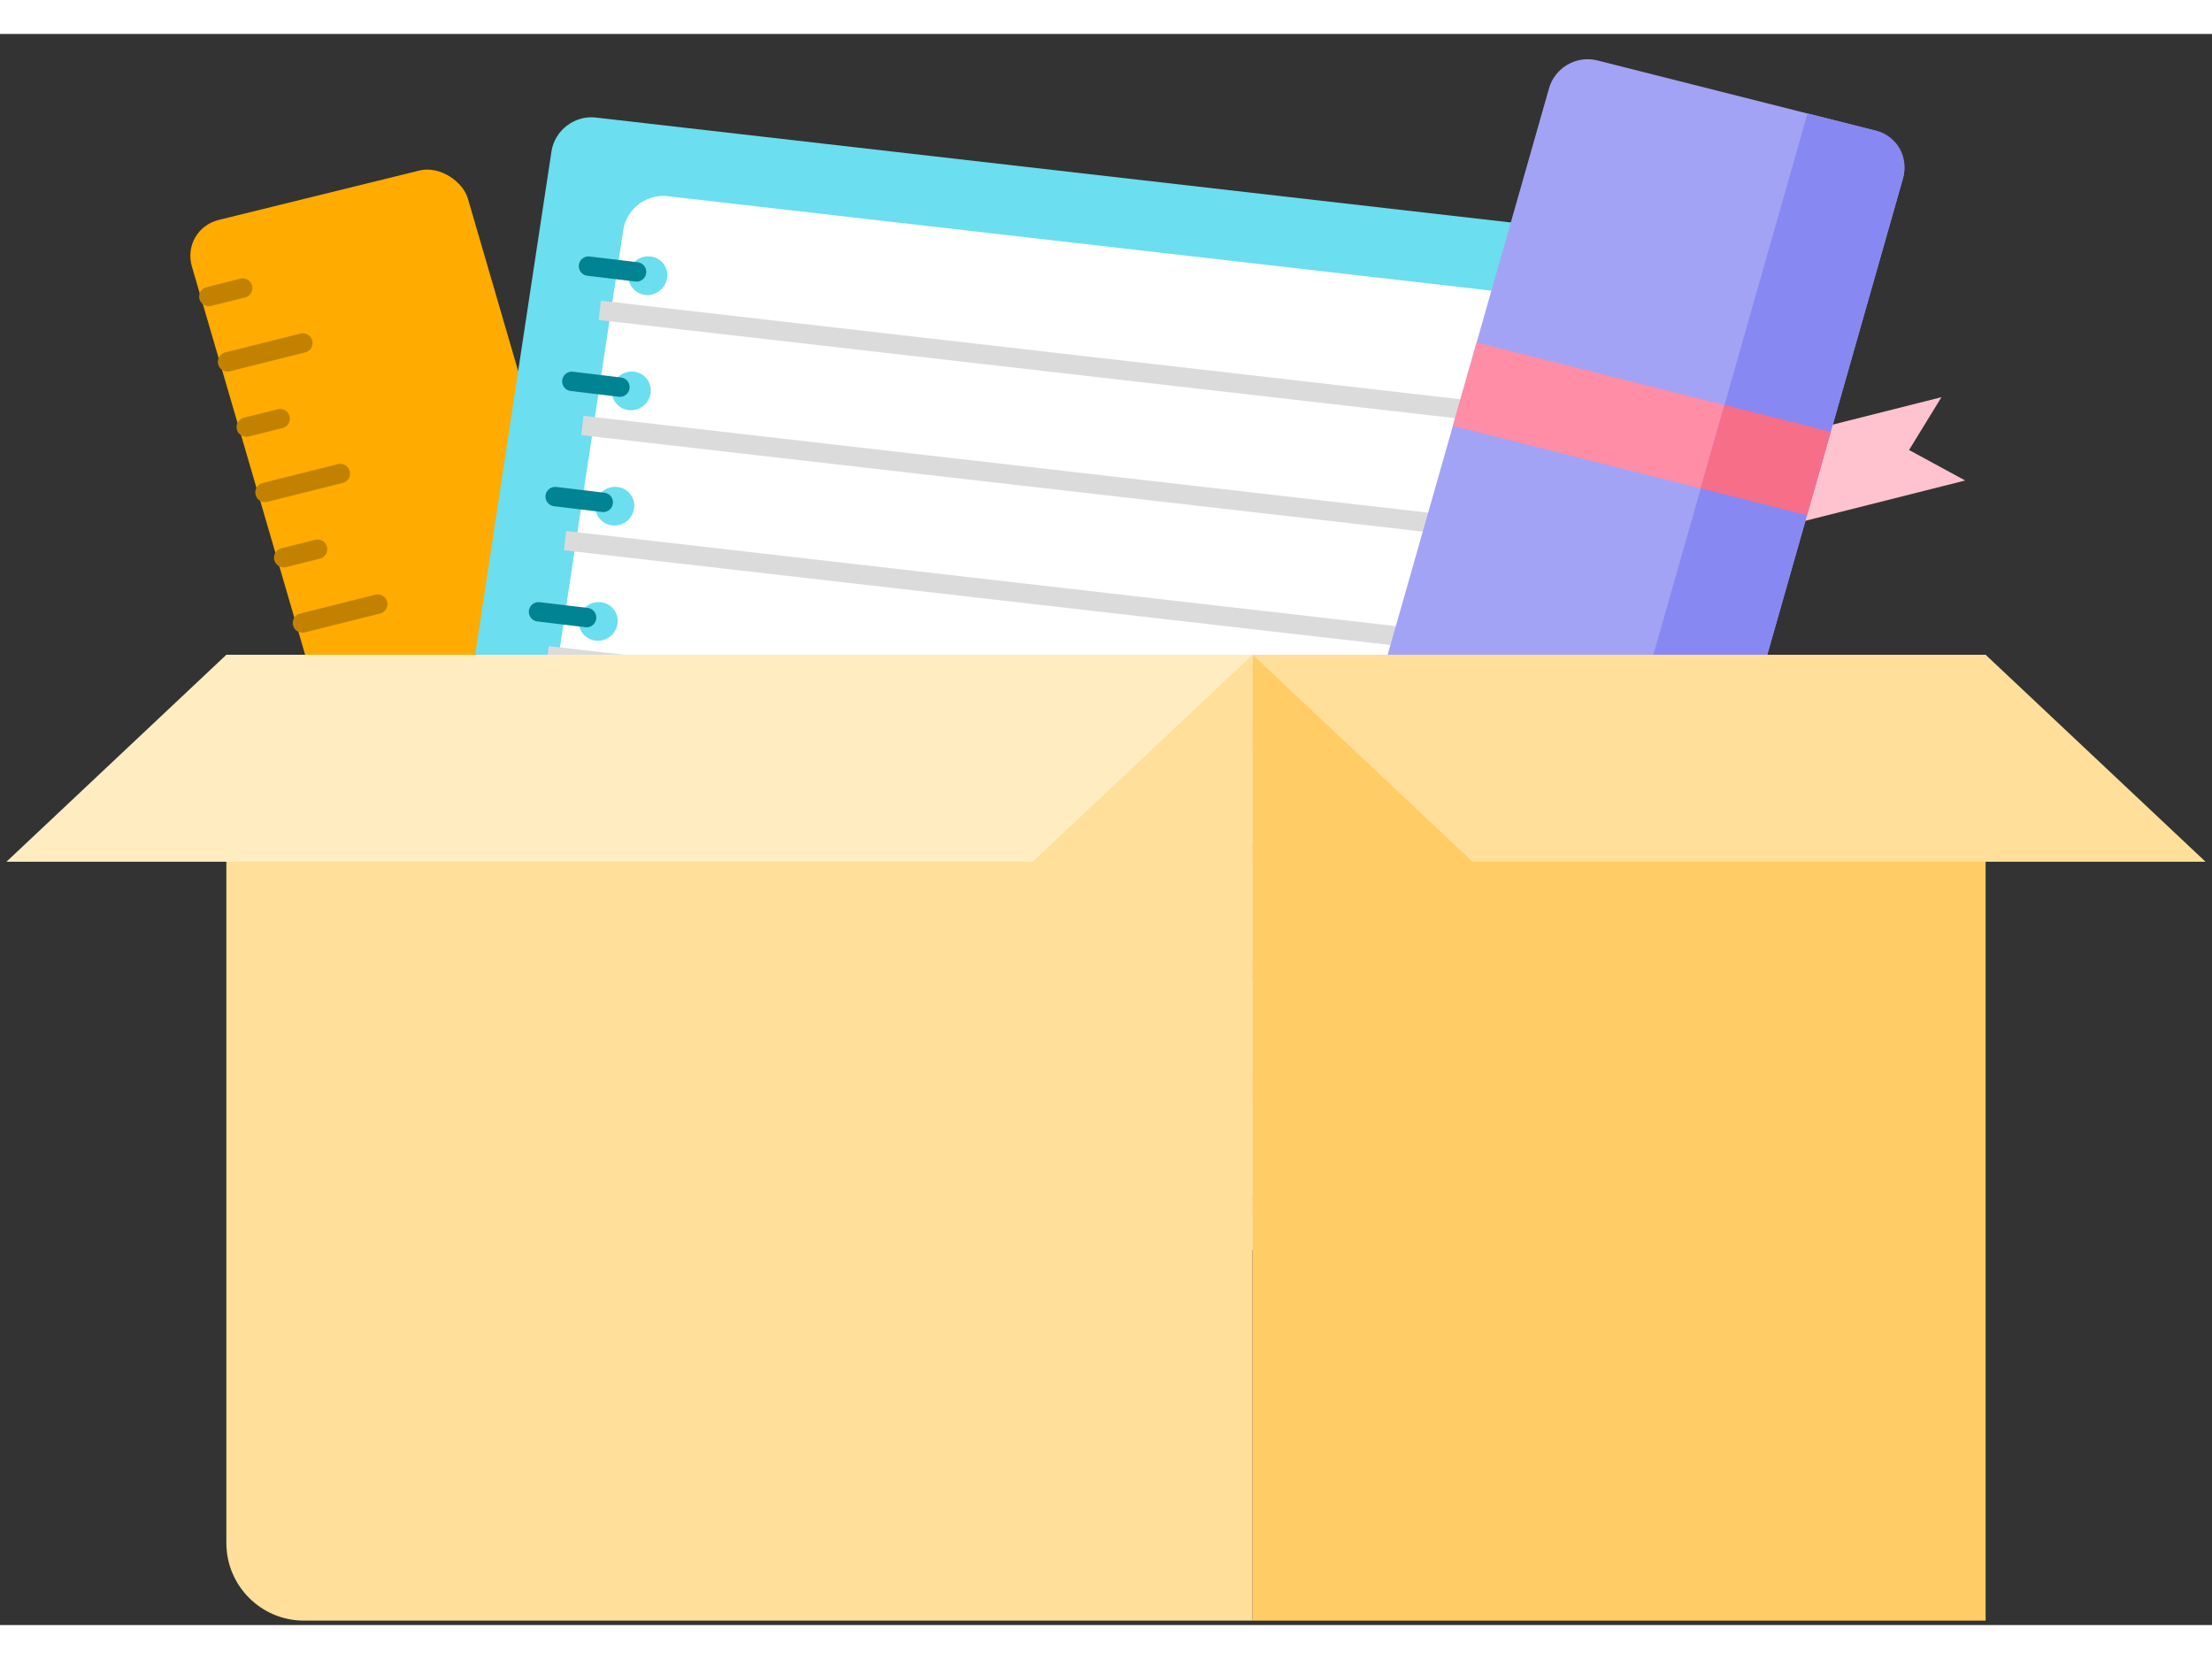<svg
          width="200"
          height="150"
          viewBox="0 0 228 164"
          fill="none"
          xmlns="http://www.w3.org/2000/svg"
        >
          <rect x="0" y="0" width="228" height="164" fill="#333333" stroke="none"/>
          <rect
            width="29.297"
            height="100.508"
            rx="4"
            transform="matrix(0.971 -0.239 0.28 0.96 18.658 20.125)"
            fill="#FFAB00"
          />
          <path
            d="M44.68 107.818L48.169 106.945"
            stroke="#C28200"
            stroke-width="2"
            stroke-miterlimit="16"
            stroke-linecap="round"
          />
          <path
            d="M42.75 101.09L50.511 99.147"
            stroke="#C28200"
            stroke-width="2"
            stroke-miterlimit="16"
            stroke-linecap="round"
          />
          <path
            d="M40.82 94.359L44.31 93.486"
            stroke="#C28200"
            stroke-width="2"
            stroke-miterlimit="16"
            stroke-linecap="round"
          />
          <path
            d="M38.891 87.631L46.651 85.688"
            stroke="#C28200"
            stroke-width="2"
            stroke-miterlimit="16"
            stroke-linecap="round"
          />
          <path
            d="M36.961 80.902L40.45 80.029"
            stroke="#C28200"
            stroke-width="2"
            stroke-miterlimit="16"
            stroke-linecap="round"
          />
          <path
            d="M35.031 74.172L42.792 72.228"
            stroke="#C28200"
            stroke-width="2"
            stroke-miterlimit="16"
            stroke-linecap="round"
          />
          <path
            d="M33.103 67.443L36.593 66.57"
            stroke="#C28200"
            stroke-width="2"
            stroke-miterlimit="16"
            stroke-linecap="round"
          />
          <path
            d="M31.174 60.713L38.935 58.77"
            stroke="#C28200"
            stroke-width="2"
            stroke-miterlimit="16"
            stroke-linecap="round"
          />
          <path
            d="M29.244 53.984L32.733 53.111"
            stroke="#C28200"
            stroke-width="2"
            stroke-miterlimit="16"
            stroke-linecap="round"
          />
          <path
            d="M27.314 47.256L35.075 45.312"
            stroke="#C28200"
            stroke-width="2"
            stroke-miterlimit="16"
            stroke-linecap="round"
          />
          <path
            d="M25.385 40.525L28.874 39.652"
            stroke="#C28200"
            stroke-width="2"
            stroke-miterlimit="16"
            stroke-linecap="round"
          />
          <path
            d="M23.455 33.797L31.216 31.854"
            stroke="#C28200"
            stroke-width="2"
            stroke-miterlimit="16"
            stroke-linecap="round"
          />
          <path
            d="M21.525 27.066L25.015 26.193"
            stroke="#C28200"
            stroke-width="2"
            stroke-miterlimit="16"
            stroke-linecap="round"
          />
          <rect
            width="126.74"
            height="108.294"
            rx="4"
            transform="matrix(0.994 0.114 -0.15 0.989 57.441 8.16)"
            fill="#6BDEEF"
          />
          <rect
            width="109.758"
            height="100.994"
            rx="4"
            transform="matrix(0.994 0.114 -0.15 0.989 64.84 16.264)"
            fill="white"
          />
          <circle
            cx="2"
            cy="2"
            r="2"
            transform="matrix(0.993 0.12 -0.142 0.99 65.074 22.695)"
            fill="#6BDEEF"
          />
          <circle
            cx="2"
            cy="2"
            r="2"
            transform="matrix(0.993 0.12 -0.142 0.99 63.371 34.574)"
            fill="#6BDEEF"
          />
          <circle
            cx="2"
            cy="2"
            r="2"
            transform="matrix(0.993 0.12 -0.142 0.99 61.668 46.453)"
            fill="#6BDEEF"
          />
          <circle
            cx="2"
            cy="2"
            r="2"
            transform="matrix(0.993 0.12 -0.142 0.99 59.965 58.332)"
            fill="#6BDEEF"
          />
          <circle
            cx="2"
            cy="2"
            r="2"
            transform="matrix(0.993 0.12 -0.142 0.99 58.262 70.211)"
            fill="#6BDEEF"
          />
          <circle
            cx="2"
            cy="2"
            r="2"
            transform="matrix(0.993 0.12 -0.142 0.99 56.559 82.09)"
            fill="#6BDEEF"
          />
          <circle
            cx="2"
            cy="2"
            r="2"
            transform="matrix(0.993 0.12 -0.142 0.99 54.855 93.969)"
            fill="#6BDEEF"
          />
          <circle
            cx="2"
            cy="2"
            r="2"
            transform="matrix(0.993 0.12 -0.142 0.99 53.152 105.848)"
            fill="#6BDEEF"
          />
          <path
            d="M62.818 28.602L172.178 41.141"
            stroke="#DBDBDB"
            stroke-width="2"
            stroke-miterlimit="16"
            stroke-linecap="square"
          />
          <path
            d="M61.025 40.469L170.385 53.008"
            stroke="#DBDBDB"
            stroke-width="2"
            stroke-miterlimit="16"
            stroke-linecap="square"
          />
          <path
            d="M59.23 52.338L168.59 64.878"
            stroke="#DBDBDB"
            stroke-width="2"
            stroke-miterlimit="16"
            stroke-linecap="square"
          />
          <path
            d="M57.438 64.205L166.797 76.745"
            stroke="#DBDBDB"
            stroke-width="2"
            stroke-miterlimit="16"
            stroke-linecap="square"
          />
          <path
            d="M55.643 76.074L165.002 88.614"
            stroke="#DBDBDB"
            stroke-width="2"
            stroke-miterlimit="16"
            stroke-linecap="square"
          />
          <path
            d="M53.85 87.941L163.209 100.481"
            stroke="#DBDBDB"
            stroke-width="2"
            stroke-miterlimit="16"
            stroke-linecap="square"
          />
          <path
            d="M52.055 99.809L161.415 112.348"
            stroke="#DBDBDB"
            stroke-width="2"
            stroke-miterlimit="16"
            stroke-linecap="square"
          />
          <path
            d="M50.262 111.678L159.622 124.218"
            stroke="#DBDBDB"
            stroke-width="2"
            stroke-miterlimit="16"
            stroke-linecap="square"
          />
          <path
            d="M65.613 24.525L60.659 23.931"
            stroke="#008392"
            stroke-width="2"
            stroke-miterlimit="16"
            stroke-linecap="round"
          />
          <path
            d="M63.897 36.402L58.942 35.808"
            stroke="#008392"
            stroke-width="2"
            stroke-miterlimit="16"
            stroke-linecap="round"
          />
          <path
            d="M62.18 48.279L57.225 47.685"
            stroke="#008392"
            stroke-width="2"
            stroke-miterlimit="16"
            stroke-linecap="round"
          />
          <path
            d="M60.465 60.156L55.51 59.562"
            stroke="#008392"
            stroke-width="2"
            stroke-miterlimit="16"
            stroke-linecap="round"
          />
          <path
            d="M58.748 72.035L53.793 71.441"
            stroke="#008392"
            stroke-width="2"
            stroke-miterlimit="16"
            stroke-linecap="round"
          />
          <path
            d="M57.031 83.912L52.077 83.318"
            stroke="#008392"
            stroke-width="2"
            stroke-miterlimit="16"
            stroke-linecap="round"
          />
          <path
            d="M55.315 95.789L50.36 95.195"
            stroke="#008392"
            stroke-width="2"
            stroke-miterlimit="16"
            stroke-linecap="round"
          />
          <path
            d="M53.6 107.666L48.645 107.072"
            stroke="#008392"
            stroke-width="2"
            stroke-miterlimit="16"
            stroke-linecap="round"
          />
          <path
            d="M163.623 46.643L200.114 37.44L196.774 42.883L202.558 46.026L166.067 55.229L163.623 46.643Z"
            fill="#FEC3CE"
          />
          <rect
            width="37.633"
            height="114.268"
            rx="4"
            transform="matrix(0.97 0.245 -0.274 0.962 160.762 1.748)"
            fill="#A3A3F5"
          />
          <rect
            width="37.633"
            height="8.927"
            transform="matrix(0.97 0.245 -0.274 0.962 152.205 31.799)"
            fill="#FF8DA6"
          />
          <path
            d="M186.305 8.189L193.373 9.972C195.515 10.512 196.761 12.673 196.157 14.797L167.059 117.004C166.454 119.129 164.227 120.413 162.085 119.873L155.016 118.09L186.305 8.189Z"
            fill="#8888F2"
          />
          <rect
            width="11.29"
            height="8.927"
            transform="matrix(0.97 0.245 -0.274 0.962 177.748 38.242)"
            fill="#F76E88"
          />
          <path
            d="M23.332 63.988H129.11V163.544H31.332C26.914 163.544 23.332 159.962 23.332 155.544V63.988Z"
            fill="#FFDF99"
          />
          <path
            d="M23.333 63.988H129.11L106.444 85.322H0.666L23.333 63.988Z"
            fill="#FFEDC1"
          />
          <rect
            x="129.111"
            y="63.988"
            width="75.556"
            height="99.556"
            fill="#FFCC66"
          />
          <path
            d="M204.665 63.988H129.11L151.776 85.322H227.332L204.665 63.988Z"
            fill="#FFDF99"
          />
        </svg>